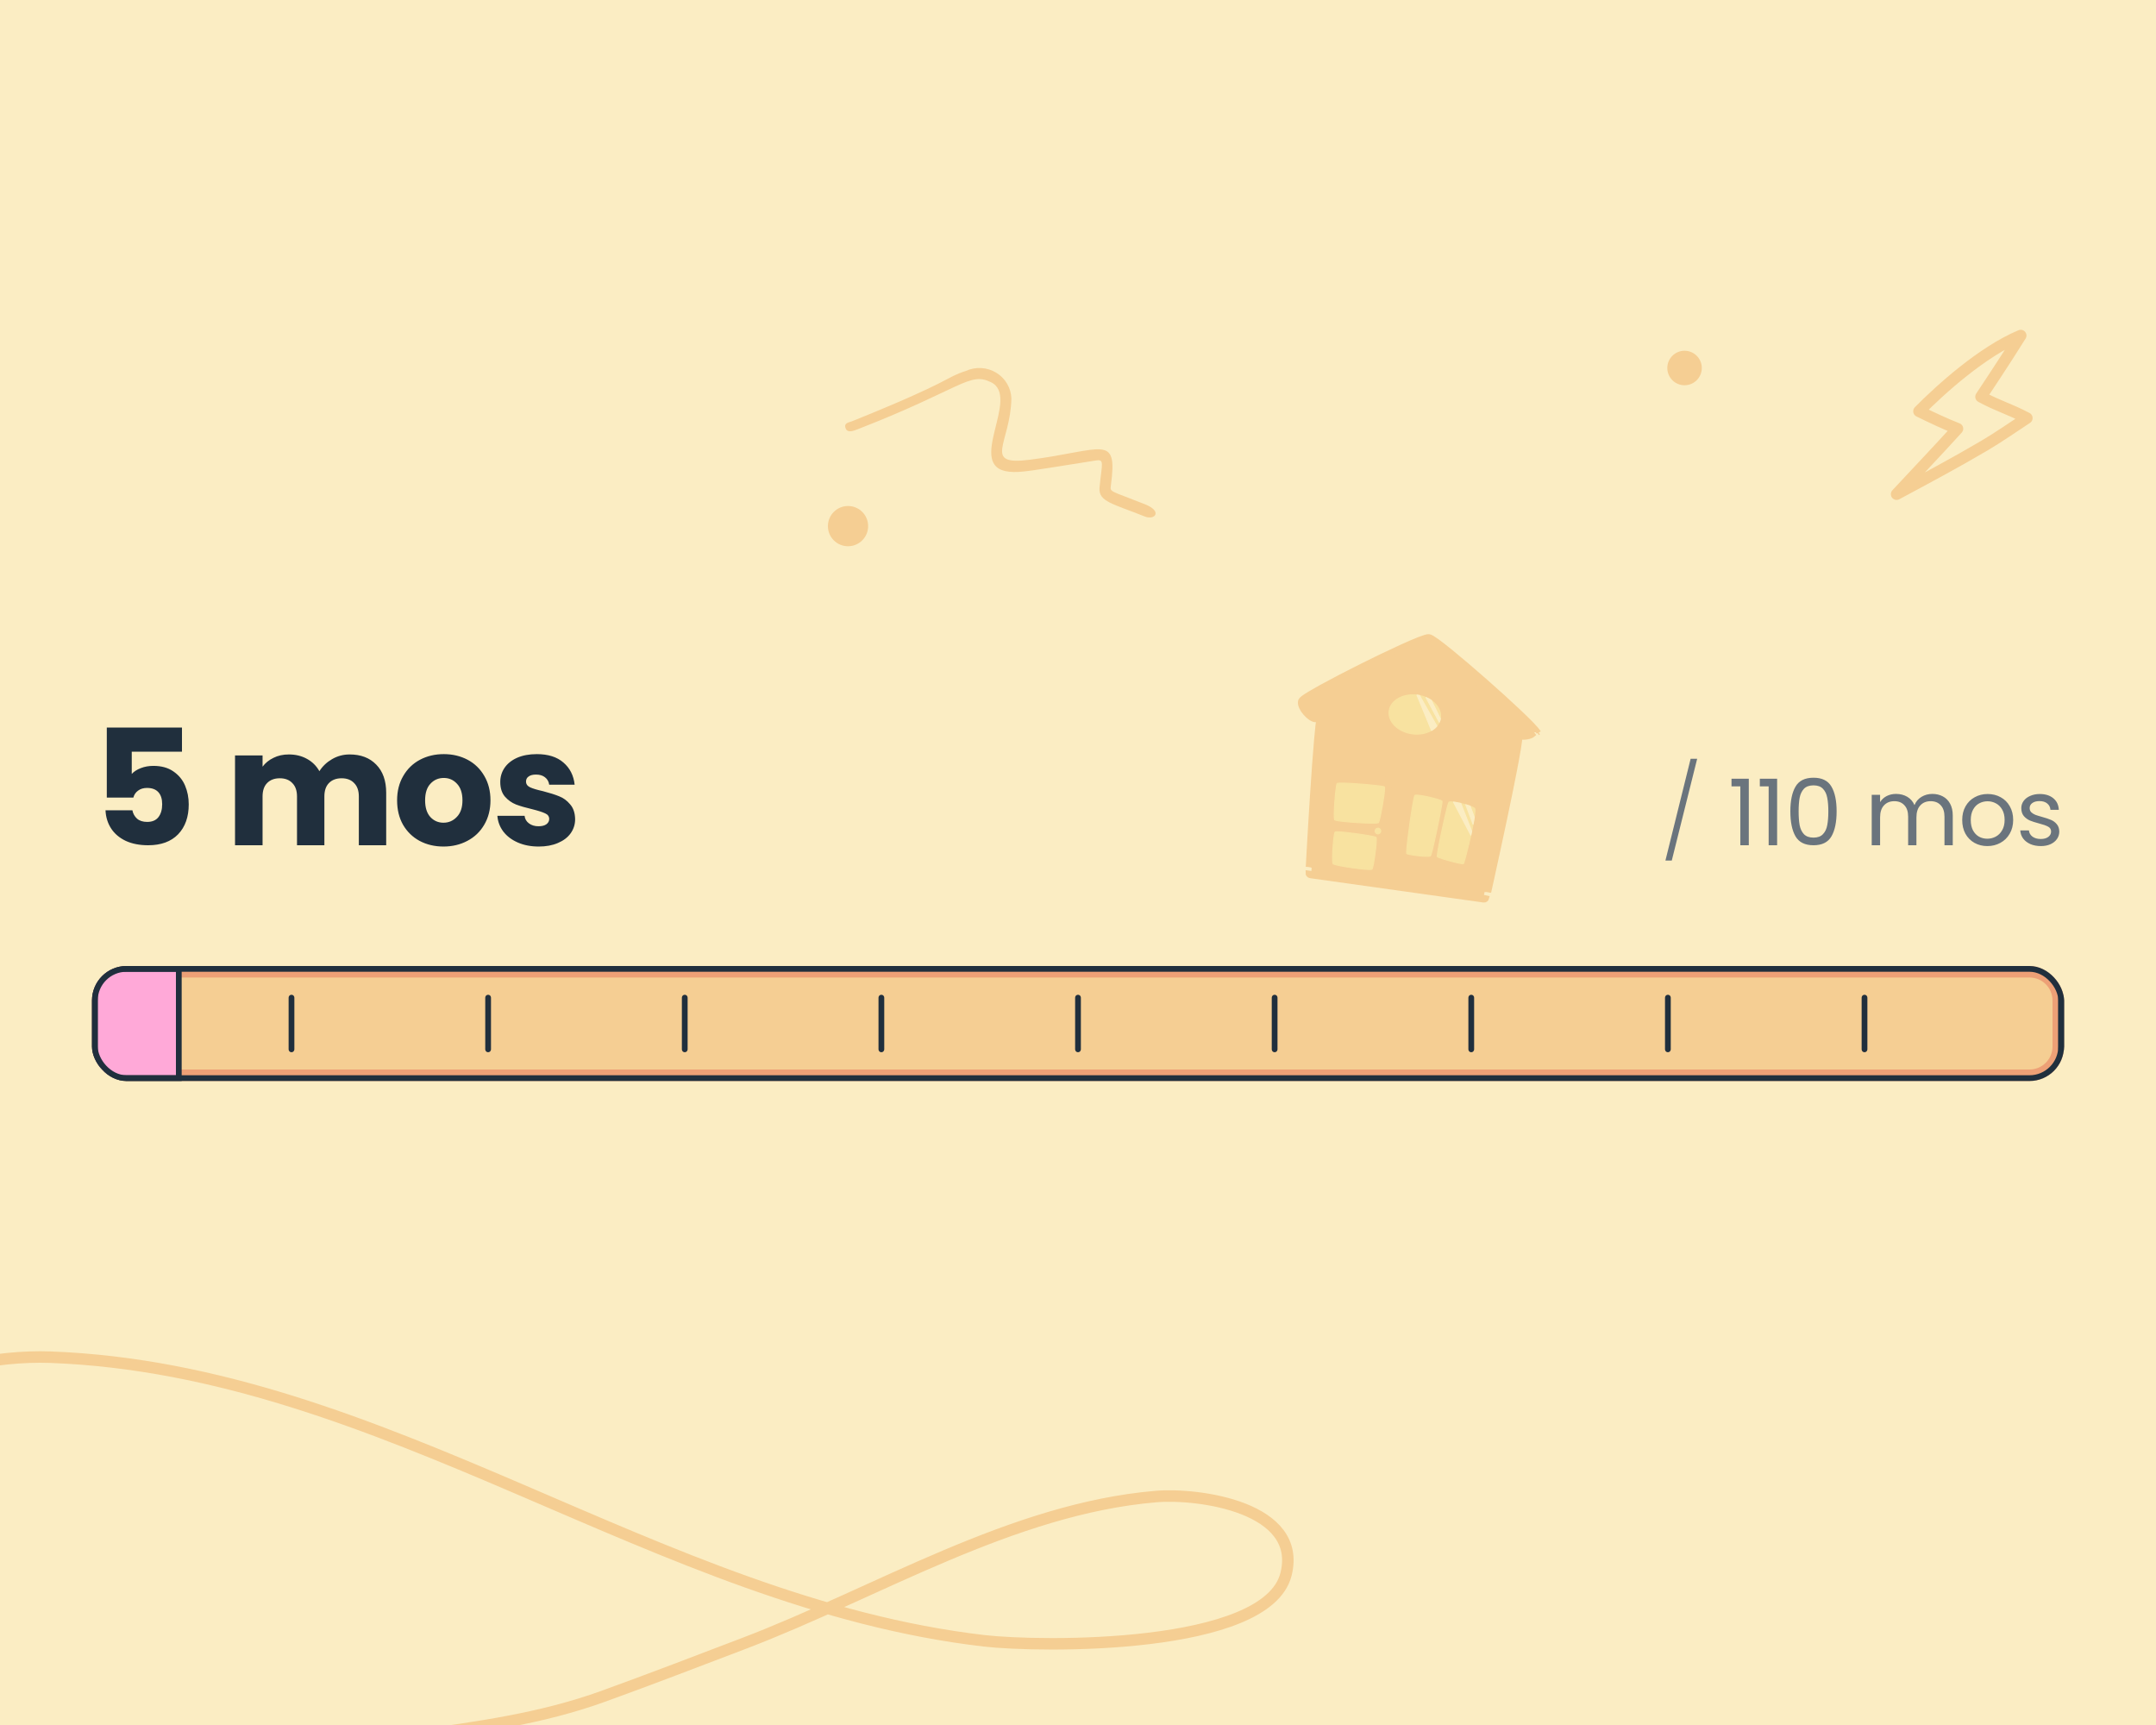 <svg width="375" height="300" viewBox="0 0 375 300" fill="none" xmlns="http://www.w3.org/2000/svg">
<rect x="0" y="0" width="375" height="300" fill="#808080" stroke="none"/>
<g clip-path="url(#clip0_1_45666)">
<rect width="375" height="300" fill="#FBEDC3"/>
<path d="M-38.211 280.226C-42.031 277.476 -43.339 272.719 -42.927 268.148C-40.934 246.031 -10.171 235.327 8.796 236.033C66.978 238.199 114.143 278.704 171.135 285.354C180.933 286.497 220.301 286.96 223.669 273.829C226.674 262.112 208.453 259.647 201.057 260.27C176.034 262.378 152.485 277.003 129.475 285.778C121.324 288.887 113.215 292.003 105.002 294.979C94.022 298.956 83.031 300.382 71.561 302" stroke="#F5CE93" stroke-width="2" stroke-miterlimit="1.5" stroke-linecap="round" stroke-linejoin="round"/>
<path d="M295.194 131.96L290.778 149.656H289.674L294.058 131.96H295.194Z" fill="#6A747D"/>
<path d="M301.167 136.76V135.432H304.175V147H302.703V136.76H301.167ZM306.092 136.76V135.432H309.1V147H307.628V136.76H306.092ZM311.401 141.096C311.401 139.261 311.7 137.832 312.297 136.808C312.895 135.773 313.94 135.256 315.433 135.256C316.916 135.256 317.956 135.773 318.553 136.808C319.151 137.832 319.449 139.261 319.449 141.096C319.449 142.963 319.151 144.413 318.553 145.448C317.956 146.483 316.916 147 315.433 147C313.94 147 312.895 146.483 312.297 145.448C311.7 144.413 311.401 142.963 311.401 141.096ZM318.009 141.096C318.009 140.168 317.945 139.384 317.817 138.744C317.7 138.093 317.449 137.571 317.065 137.176C316.692 136.781 316.148 136.584 315.433 136.584C314.708 136.584 314.153 136.781 313.769 137.176C313.396 137.571 313.145 138.093 313.017 138.744C312.9 139.384 312.841 140.168 312.841 141.096C312.841 142.056 312.9 142.861 313.017 143.512C313.145 144.163 313.396 144.685 313.769 145.08C314.153 145.475 314.708 145.672 315.433 145.672C316.148 145.672 316.692 145.475 317.065 145.08C317.449 144.685 317.7 144.163 317.817 143.512C317.945 142.861 318.009 142.056 318.009 141.096ZM336.098 138.072C336.781 138.072 337.389 138.216 337.922 138.504C338.455 138.781 338.877 139.203 339.186 139.768C339.495 140.333 339.65 141.021 339.65 141.832V147H338.21V142.04C338.21 141.165 337.991 140.499 337.554 140.04C337.127 139.571 336.546 139.336 335.81 139.336C335.053 139.336 334.45 139.581 334.002 140.072C333.554 140.552 333.33 141.251 333.33 142.168V147H331.89V142.04C331.89 141.165 331.671 140.499 331.234 140.04C330.807 139.571 330.226 139.336 329.49 139.336C328.733 139.336 328.13 139.581 327.682 140.072C327.234 140.552 327.01 141.251 327.01 142.168V147H325.554V138.232H327.01V139.496C327.298 139.037 327.682 138.685 328.162 138.44C328.653 138.195 329.191 138.072 329.778 138.072C330.514 138.072 331.165 138.237 331.73 138.568C332.295 138.899 332.717 139.384 332.994 140.024C333.239 139.405 333.645 138.925 334.21 138.584C334.775 138.243 335.405 138.072 336.098 138.072ZM345.662 147.144C344.841 147.144 344.094 146.957 343.422 146.584C342.761 146.211 342.238 145.683 341.854 145C341.481 144.307 341.294 143.507 341.294 142.6C341.294 141.704 341.486 140.915 341.87 140.232C342.265 139.539 342.798 139.011 343.47 138.648C344.142 138.275 344.894 138.088 345.726 138.088C346.558 138.088 347.31 138.275 347.982 138.648C348.654 139.011 349.182 139.533 349.566 140.216C349.961 140.899 350.158 141.693 350.158 142.6C350.158 143.507 349.956 144.307 349.55 145C349.156 145.683 348.617 146.211 347.934 146.584C347.252 146.957 346.494 147.144 345.662 147.144ZM345.662 145.864C346.185 145.864 346.676 145.741 347.134 145.496C347.593 145.251 347.961 144.883 348.238 144.392C348.526 143.901 348.67 143.304 348.67 142.6C348.67 141.896 348.532 141.299 348.254 140.808C347.977 140.317 347.614 139.955 347.166 139.72C346.718 139.475 346.233 139.352 345.71 139.352C345.177 139.352 344.686 139.475 344.238 139.72C343.801 139.955 343.449 140.317 343.182 140.808C342.916 141.299 342.782 141.896 342.782 142.6C342.782 143.315 342.91 143.917 343.166 144.408C343.433 144.899 343.785 145.267 344.222 145.512C344.66 145.747 345.14 145.864 345.662 145.864ZM354.977 147.144C354.305 147.144 353.702 147.032 353.169 146.808C352.635 146.573 352.214 146.253 351.905 145.848C351.595 145.432 351.425 144.957 351.393 144.424H352.897C352.939 144.861 353.142 145.219 353.505 145.496C353.878 145.773 354.363 145.912 354.961 145.912C355.515 145.912 355.953 145.789 356.273 145.544C356.593 145.299 356.753 144.989 356.753 144.616C356.753 144.232 356.582 143.949 356.241 143.768C355.899 143.576 355.371 143.389 354.657 143.208C354.006 143.037 353.473 142.867 353.057 142.696C352.651 142.515 352.299 142.253 352.001 141.912C351.713 141.56 351.569 141.101 351.569 140.536C351.569 140.088 351.702 139.677 351.969 139.304C352.235 138.931 352.614 138.637 353.105 138.424C353.595 138.2 354.155 138.088 354.785 138.088C355.755 138.088 356.539 138.333 357.137 138.824C357.734 139.315 358.054 139.987 358.097 140.84H356.641C356.609 140.381 356.422 140.013 356.081 139.736C355.75 139.459 355.302 139.32 354.737 139.32C354.214 139.32 353.798 139.432 353.489 139.656C353.179 139.88 353.025 140.173 353.025 140.536C353.025 140.824 353.115 141.064 353.297 141.256C353.489 141.437 353.723 141.587 354.001 141.704C354.289 141.811 354.683 141.933 355.185 142.072C355.814 142.243 356.326 142.413 356.721 142.584C357.115 142.744 357.451 142.989 357.729 143.32C358.017 143.651 358.166 144.083 358.177 144.616C358.177 145.096 358.043 145.528 357.777 145.912C357.51 146.296 357.131 146.6 356.641 146.824C356.161 147.037 355.606 147.144 354.977 147.144Z" fill="#6A747D"/>
<g clip-path="url(#clip1_1_45666)">
<path d="M17 174.001C17 171.24 19.239 169.001 22 169.001H353C355.761 169.001 358 171.24 358 174.001V182.001C358 184.762 355.761 187.001 353 187.001H22C19.239 187.001 17 184.762 17 182.001V174.001Z" fill="#F5CE93" stroke="#EDA076" stroke-width="2"/>
<path d="M50.2 173.5C50.2 173.224 50.424 173 50.7 173C50.976 173 51.2 173.224 51.2 173.5V182.5C51.2 182.777 50.976 183 50.7 183C50.424 183 50.2 182.777 50.2 182.5V173.5Z" fill="#202F3D"/>
<path d="M84.4 173.5C84.4 173.224 84.624 173 84.9 173C85.176 173 85.4 173.224 85.4 173.5V182.5C85.4 182.777 85.176 183 84.9 183C84.624 183 84.4 182.777 84.4 182.5V173.5Z" fill="#202F3D"/>
<path d="M118.6 173.5C118.6 173.224 118.824 173 119.1 173C119.376 173 119.6 173.224 119.6 173.5V182.5C119.6 182.777 119.376 183 119.1 183C118.824 183 118.6 182.777 118.6 182.5V173.5Z" fill="#202F3D"/>
<path d="M152.8 173.5C152.8 173.224 153.024 173 153.3 173C153.576 173 153.8 173.224 153.8 173.5V182.5C153.8 182.777 153.576 183 153.3 183C153.024 183 152.8 182.777 152.8 182.5V173.5Z" fill="#202F3D"/>
<path d="M187 173.5C187 173.224 187.224 173 187.5 173C187.776 173 188 173.224 188 173.5V182.5C188 182.777 187.776 183 187.5 183C187.224 183 187 182.777 187 182.5V173.5Z" fill="#202F3D"/>
<path d="M221.2 173.5C221.2 173.224 221.424 173 221.7 173C221.976 173 222.2 173.224 222.2 173.5V182.5C222.2 182.777 221.976 183 221.7 183C221.424 183 221.2 182.777 221.2 182.5V173.5Z" fill="#202F3D"/>
<path d="M255.4 173.5C255.4 173.224 255.624 173 255.9 173C256.176 173 256.4 173.224 256.4 173.5V182.5C256.4 182.777 256.176 183 255.9 183C255.624 183 255.4 182.777 255.4 182.5V173.5Z" fill="#202F3D"/>
<path d="M289.6 173.5C289.6 173.224 289.824 173 290.1 173C290.376 173 290.6 173.224 290.6 173.5V182.5C290.6 182.777 290.376 183 290.1 183C289.824 183 289.6 182.777 289.6 182.5V173.5Z" fill="#202F3D"/>
<path d="M323.8 173.5C323.8 173.224 324.024 173 324.3 173C324.576 173 324.8 173.224 324.8 173.5V182.5C324.8 182.777 324.576 183 324.3 183C324.024 183 323.8 182.777 323.8 182.5V173.5Z" fill="#202F3D"/>
<path d="M358 173.5C358 173.224 358.224 173 358.5 173C358.776 173 359 173.224 359 173.5V182.5C359 182.777 358.776 183 358.5 183C358.224 183 358 182.777 358 182.5V173.5Z" fill="#202F3D"/>
<path d="M16.5 172.001C16.5 170.068 18.067 168.501 20 168.501H31.1V187.501H20C18.067 187.501 16.5 185.934 16.5 184.001V172.001Z" fill="#FFA9D8" stroke="#202F3D"/>
</g>
<rect x="16.5" y="168.501" width="342" height="19" rx="5.5" stroke="#202F3D"/>
<path d="M31.652 130.732H22.916V134.596C23.289 134.185 23.812 133.849 24.484 133.588C25.156 133.327 25.884 133.196 26.668 133.196C28.068 133.196 29.225 133.513 30.14 134.148C31.073 134.783 31.755 135.604 32.184 136.612C32.613 137.62 32.828 138.712 32.828 139.888C32.828 142.072 32.212 143.808 30.98 145.096C29.748 146.365 28.012 147 25.772 147C24.279 147 22.981 146.748 21.88 146.244C20.779 145.721 19.929 145.003 19.332 144.088C18.735 143.173 18.408 142.119 18.352 140.924H23.028C23.14 141.503 23.411 141.988 23.84 142.38C24.269 142.753 24.857 142.94 25.604 142.94C26.481 142.94 27.135 142.66 27.564 142.1C27.993 141.54 28.208 140.793 28.208 139.86C28.208 138.945 27.984 138.245 27.536 137.76C27.088 137.275 26.435 137.032 25.576 137.032C24.941 137.032 24.419 137.191 24.008 137.508C23.597 137.807 23.327 138.208 23.196 138.712H18.576V126.532H31.652V130.732ZM60.816 131.208C62.758 131.208 64.298 131.796 65.436 132.972C66.594 134.148 67.172 135.781 67.172 137.872V147H62.413V138.516C62.413 137.508 62.142 136.733 61.6 136.192C61.078 135.632 60.35 135.352 59.416 135.352C58.483 135.352 57.746 135.632 57.205 136.192C56.682 136.733 56.42 137.508 56.42 138.516V147H51.66V138.516C51.66 137.508 51.39 136.733 50.849 136.192C50.326 135.632 49.598 135.352 48.664 135.352C47.731 135.352 46.994 135.632 46.453 136.192C45.93 136.733 45.669 137.508 45.669 138.516V147H40.88V131.376H45.669V133.336C46.154 132.683 46.788 132.169 47.572 131.796C48.356 131.404 49.243 131.208 50.233 131.208C51.408 131.208 52.454 131.46 53.368 131.964C54.302 132.468 55.03 133.187 55.553 134.12C56.094 133.261 56.831 132.561 57.764 132.02C58.698 131.479 59.715 131.208 60.816 131.208ZM77.133 147.224C75.603 147.224 74.221 146.897 72.989 146.244C71.776 145.591 70.814 144.657 70.105 143.444C69.415 142.231 69.069 140.812 69.069 139.188C69.069 137.583 69.424 136.173 70.133 134.96C70.843 133.728 71.813 132.785 73.045 132.132C74.277 131.479 75.659 131.152 77.189 131.152C78.72 131.152 80.101 131.479 81.333 132.132C82.565 132.785 83.536 133.728 84.245 134.96C84.954 136.173 85.309 137.583 85.309 139.188C85.309 140.793 84.945 142.212 84.217 143.444C83.508 144.657 82.528 145.591 81.277 146.244C80.045 146.897 78.664 147.224 77.133 147.224ZM77.133 143.08C78.048 143.08 78.823 142.744 79.457 142.072C80.111 141.4 80.437 140.439 80.437 139.188C80.437 137.937 80.12 136.976 79.485 136.304C78.869 135.632 78.104 135.296 77.189 135.296C76.256 135.296 75.481 135.632 74.865 136.304C74.249 136.957 73.941 137.919 73.941 139.188C73.941 140.439 74.24 141.4 74.837 142.072C75.453 142.744 76.219 143.08 77.133 143.08ZM93.705 147.224C92.343 147.224 91.129 146.991 90.065 146.524C89.001 146.057 88.161 145.423 87.545 144.62C86.929 143.799 86.584 142.884 86.509 141.876H91.241C91.297 142.417 91.549 142.856 91.997 143.192C92.445 143.528 92.996 143.696 93.649 143.696C94.247 143.696 94.704 143.584 95.021 143.36C95.357 143.117 95.525 142.809 95.525 142.436C95.525 141.988 95.292 141.661 94.825 141.456C94.359 141.232 93.603 140.989 92.557 140.728C91.437 140.467 90.504 140.196 89.757 139.916C89.011 139.617 88.367 139.16 87.825 138.544C87.284 137.909 87.013 137.06 87.013 135.996C87.013 135.1 87.256 134.288 87.741 133.56C88.245 132.813 88.973 132.225 89.925 131.796C90.896 131.367 92.044 131.152 93.369 131.152C95.329 131.152 96.869 131.637 97.989 132.608C99.128 133.579 99.781 134.867 99.949 136.472H95.525C95.451 135.931 95.208 135.501 94.797 135.184C94.405 134.867 93.883 134.708 93.229 134.708C92.669 134.708 92.24 134.82 91.941 135.044C91.643 135.249 91.493 135.539 91.493 135.912C91.493 136.36 91.727 136.696 92.193 136.92C92.679 137.144 93.425 137.368 94.433 137.592C95.591 137.891 96.533 138.189 97.261 138.488C97.989 138.768 98.624 139.235 99.165 139.888C99.725 140.523 100.015 141.381 100.033 142.464C100.033 143.379 99.772 144.2 99.249 144.928C98.745 145.637 98.008 146.197 97.037 146.608C96.085 147.019 94.975 147.224 93.705 147.224Z" fill="#202F3D"/>
<circle cx="147.5" cy="91.5" r="3.5" fill="#F5CE93"/>
<circle cx="293" cy="64" r="3" fill="#F5CE93"/>
<path d="M175.914 69.325C175.755 77.114 170.779 81.009 179.106 79.957C191.874 78.322 194.432 75.303 193.223 84.416C193.064 85.643 193.005 85.254 199.171 87.707C202.264 88.953 200.856 90.492 199.171 89.849C193.54 87.59 191.062 87.259 191.24 84.845C191.637 80.58 192.192 79.821 190.546 80.093C179.423 81.846 177.54 82.255 175.537 82.041C167.725 81.223 177.678 69.014 172.345 66.463C168.598 64.633 167.348 67.553 149.365 74.583C148.374 74.972 147.383 75.362 147.065 74.447C146.748 73.531 147.66 73.473 148.156 73.278C166 66.093 164.176 65.743 167.983 64.516C168.821 64.131 169.743 63.957 170.666 64.009C171.59 64.061 172.485 64.339 173.272 64.816C174.058 65.293 174.713 65.955 175.174 66.743C175.635 67.53 175.889 68.417 175.914 69.325Z" fill="#F5CE93"/>
<path fill-rule="evenodd" clip-rule="evenodd" d="M329.884 85.942C335.09 83.149 340.059 80.496 345.15 77.501C347.578 76.073 350.18 74.258 352.537 72.71C349.471 71.083 347.602 70.659 344.561 69.003C344.561 69.003 348.677 62.847 351.47 58.353C344.777 61.162 337.552 67.7 333.771 71.525C335.956 72.602 338.204 73.668 340.472 74.558C336.993 78.393 333.408 82.153 329.884 85.942Z" stroke="#F5CE93" stroke-width="2" stroke-miterlimit="1.5" stroke-linecap="round" stroke-linejoin="round"/>
<mask id="path-23-outside-1_1_45666" maskUnits="userSpaceOnUse" x="220.456" y="106.066" width="51.093" height="52.796" fill="black">
<rect fill="white" x="220.456" y="106.066" width="51.093" height="52.796"/>
<path d="M227.964 151.924L258.107 156.153C258.161 156.161 258.212 156.126 258.224 156.073C258.275 155.845 263.287 133.54 263.894 128.601C264.008 128.682 264.057 128.708 264.088 128.72C264.955 129.073 266.985 128.747 267.343 127.87C267.371 127.801 267.352 127.715 267.28 127.591C266.693 126.569 262.184 122.381 257.977 118.682C254.074 115.252 249.255 111.21 248.515 111.106C247.696 110.992 240.94 114.225 237.078 116.153C234.336 117.522 231.784 118.852 229.892 119.898C226.617 121.707 226.581 121.964 226.565 122.073C226.506 122.5 226.788 123.126 227.321 123.748C227.818 124.328 228.388 124.738 228.773 124.792C228.857 124.804 229.044 124.765 229.793 124.418C229.033 129.089 227.886 151.586 227.875 151.816C227.872 151.87 227.911 151.917 227.964 151.924ZM258.041 155.934L228.088 151.731C228.172 150.096 229.3 128.299 230.032 124.258C230.039 124.22 230.024 124.181 229.993 124.157C229.962 124.133 229.921 124.129 229.885 124.145C229.004 124.56 228.832 124.587 228.8 124.586C228.469 124.539 227.938 124.148 227.479 123.612C226.993 123.045 226.722 122.468 226.771 122.105C226.801 122.029 227.133 121.656 230.091 120.025C231.994 118.977 234.539 117.652 237.26 116.295C243.301 113.282 247.917 111.233 248.486 111.313C249.055 111.393 253.185 114.729 258.301 119.246C260.663 121.331 262.84 123.322 264.429 124.851C266.899 127.228 267.137 127.707 267.147 127.799C266.829 128.546 264.924 128.836 264.167 128.527C264.143 128.517 264.073 128.479 263.874 128.328C263.844 128.305 263.804 128.3 263.77 128.315C263.735 128.33 263.712 128.362 263.708 128.4C263.225 132.789 258.403 154.323 258.041 155.934L258.041 155.934Z"/>
</mask>
<path d="M227.964 151.924L258.107 156.153C258.161 156.161 258.212 156.126 258.224 156.073C258.275 155.845 263.287 133.54 263.894 128.601C264.008 128.682 264.057 128.708 264.088 128.72C264.955 129.073 266.985 128.747 267.343 127.87C267.371 127.801 267.352 127.715 267.28 127.591C266.693 126.569 262.184 122.381 257.977 118.682C254.074 115.252 249.255 111.21 248.515 111.106C247.696 110.992 240.94 114.225 237.078 116.153C234.336 117.522 231.784 118.852 229.892 119.898C226.617 121.707 226.581 121.964 226.565 122.073C226.506 122.5 226.788 123.126 227.321 123.748C227.818 124.328 228.388 124.738 228.773 124.792C228.857 124.804 229.044 124.765 229.793 124.418C229.033 129.089 227.886 151.586 227.875 151.816C227.872 151.87 227.911 151.917 227.964 151.924ZM258.041 155.934L228.088 151.731C228.172 150.096 229.3 128.299 230.032 124.258C230.039 124.22 230.024 124.181 229.993 124.157C229.962 124.133 229.921 124.129 229.885 124.145C229.004 124.56 228.832 124.587 228.8 124.586C228.469 124.539 227.938 124.148 227.479 123.612C226.993 123.045 226.722 122.468 226.771 122.105C226.801 122.029 227.133 121.656 230.091 120.025C231.994 118.977 234.539 117.652 237.26 116.295C243.301 113.282 247.917 111.233 248.486 111.313C249.055 111.393 253.185 114.729 258.301 119.246C260.663 121.331 262.84 123.322 264.429 124.851C266.899 127.228 267.137 127.707 267.147 127.799C266.829 128.546 264.924 128.836 264.167 128.527C264.143 128.517 264.073 128.479 263.874 128.328C263.844 128.305 263.804 128.3 263.77 128.315C263.735 128.33 263.712 128.362 263.708 128.4C263.225 132.789 258.403 154.323 258.041 155.934L258.041 155.934Z" fill="#F5CE93"/>
<path d="M258.224 156.073L256.745 155.741L256.745 155.74L258.224 156.073ZM263.894 128.601L262.389 128.416L262.699 125.895L264.771 127.365L263.894 128.601ZM264.088 128.72L263.516 130.124L263.516 130.124L264.088 128.72ZM267.343 127.87L268.746 128.443L268.746 128.443L267.343 127.87ZM267.28 127.591L265.966 128.347L265.966 128.346L267.28 127.591ZM257.977 118.682L256.976 119.821L256.976 119.821L257.977 118.682ZM237.078 116.153L236.4 114.797L236.4 114.797L237.078 116.153ZM229.892 119.898L229.158 118.571L229.158 118.571L229.892 119.898ZM227.321 123.748L228.472 122.762L228.472 122.762L227.321 123.748ZM229.793 124.418L229.157 123.042L231.748 121.844L231.29 124.662L229.793 124.418ZM227.875 151.816L229.388 151.893L229.388 151.894L227.875 151.816ZM228.088 151.731L227.877 153.232L226.503 153.039L226.574 151.654L228.088 151.731ZM230.032 124.258L231.524 124.528L231.524 124.528L230.032 124.258ZM229.993 124.157L229.07 125.359L229.07 125.359L229.993 124.157ZM229.885 124.145L229.239 122.774L229.242 122.773L229.885 124.145ZM228.8 124.586L228.724 126.1L228.656 126.096L228.589 126.087L228.8 124.586ZM227.479 123.612L228.63 122.626L228.63 122.626L227.479 123.612ZM226.771 122.105L225.269 121.903L225.293 121.725L225.358 121.557L226.771 122.105ZM230.091 120.025L229.36 118.698L229.36 118.698L230.091 120.025ZM237.26 116.295L236.583 114.939L236.583 114.939L237.26 116.295ZM258.301 119.246L257.298 120.382L257.298 120.382L258.301 119.246ZM264.429 124.851L265.48 123.759L265.48 123.759L264.429 124.851ZM267.147 127.799L268.655 127.648L268.694 128.035L268.541 128.393L267.147 127.799ZM264.167 128.527L264.738 127.123L264.738 127.123L264.167 128.527ZM263.874 128.328L264.789 127.119L264.79 127.12L263.874 128.328ZM263.77 128.315L263.172 126.923L263.172 126.922L263.77 128.315ZM263.708 128.4L265.214 128.565L265.214 128.565L263.708 128.4ZM258.041 155.934L257.831 157.435L256.202 157.206L256.562 155.602L258.041 155.934ZM228.175 150.423L258.318 154.652L257.897 157.654L227.754 153.425L228.175 150.423ZM258.318 154.652C257.59 154.55 256.906 155.024 256.745 155.741L259.702 156.405C259.518 157.228 258.732 157.772 257.897 157.654L258.318 154.652ZM256.745 155.74C256.81 155.452 261.795 133.258 262.389 128.416L265.398 128.786C264.78 133.822 259.74 156.239 259.702 156.406L256.745 155.74ZM264.771 127.365C264.807 127.391 264.812 127.392 264.795 127.383C264.786 127.377 264.768 127.367 264.744 127.354C264.718 127.341 264.69 127.329 264.66 127.316L263.516 130.124C263.324 130.046 263.162 129.941 263.017 129.838L264.771 127.365ZM264.659 127.316C264.639 127.308 264.724 127.34 264.938 127.344C265.133 127.347 265.36 127.325 265.577 127.277C265.801 127.227 265.958 127.162 266.041 127.113C266.142 127.055 266.025 127.089 265.94 127.297L268.746 128.443C268.482 129.09 267.977 129.494 267.569 129.732C267.144 129.98 266.673 130.139 266.236 130.236C265.427 130.416 264.353 130.465 263.516 130.124L264.659 127.316ZM265.94 127.297C265.813 127.609 265.828 127.895 265.87 128.084C265.907 128.247 265.965 128.343 265.966 128.347L268.594 126.835C268.7 127.019 269.061 127.672 268.746 128.443L265.94 127.297ZM265.966 128.346C265.967 128.348 265.91 128.259 265.732 128.052C265.571 127.863 265.352 127.624 265.078 127.338C264.53 126.768 263.798 126.051 262.943 125.24C261.235 123.62 259.071 121.662 256.976 119.821L258.978 117.544C261.091 119.401 263.285 121.386 265.029 123.04C265.9 123.866 266.669 124.619 267.263 125.238C267.807 125.803 268.338 126.39 268.594 126.835L265.966 128.346ZM256.976 119.821C255.033 118.113 252.868 116.259 251.103 114.823C250.219 114.103 249.45 113.502 248.867 113.079C248.573 112.866 248.348 112.714 248.189 112.618C248.109 112.57 248.067 112.548 248.055 112.543C248.017 112.525 248.121 112.582 248.304 112.608L248.725 109.605C249.001 109.644 249.23 109.745 249.345 109.799C249.487 109.866 249.628 109.945 249.758 110.024C250.02 110.183 250.323 110.39 250.646 110.624C251.297 111.096 252.116 111.739 253.016 112.471C254.822 113.94 257.019 115.822 258.978 117.544L256.976 119.821ZM248.304 112.608C248.506 112.636 248.631 112.602 248.572 112.613C248.55 112.617 248.49 112.631 248.382 112.663C248.169 112.727 247.867 112.834 247.479 112.987C246.707 113.289 245.694 113.73 244.566 114.243C242.314 115.268 239.677 116.55 237.755 117.509L236.4 114.797C238.341 113.828 241.013 112.529 243.31 111.484C244.455 110.963 245.526 110.496 246.372 110.164C246.793 109.999 247.183 109.858 247.511 109.759C247.674 109.71 247.847 109.664 248.015 109.633C248.148 109.608 248.421 109.563 248.725 109.605L248.304 112.608ZM237.755 117.509C235.025 118.872 232.493 120.192 230.625 121.224L229.158 118.571C231.075 117.511 233.647 116.171 236.4 114.797L237.755 117.509ZM230.625 121.224C228.994 122.125 228.235 122.605 227.895 122.851C227.714 122.982 227.728 122.993 227.793 122.915C227.835 122.865 227.911 122.763 227.975 122.611C228.008 122.533 228.031 122.458 228.047 122.389C228.061 122.326 228.068 122.274 228.067 122.284L225.064 121.863C225.07 121.823 225.093 121.645 225.181 121.434C225.263 121.24 225.37 121.086 225.469 120.968C225.648 120.755 225.878 120.569 226.118 120.395C226.618 120.033 227.514 119.48 229.158 118.571L230.625 121.224ZM228.067 122.284C228.074 122.231 228.074 122.19 228.073 122.164C228.071 122.139 228.068 122.124 228.068 122.122C228.068 122.121 228.074 122.151 228.103 122.214C228.161 122.343 228.278 122.535 228.472 122.762L226.17 124.734C225.831 124.339 225.54 123.907 225.339 123.46C225.149 123.04 224.979 122.472 225.064 121.863L228.067 122.284ZM228.472 122.762C228.654 122.974 228.833 123.136 228.974 123.237C229.044 123.287 229.089 123.312 229.107 123.32C229.131 123.332 229.086 123.306 228.983 123.291L228.562 126.294C228.011 126.216 227.533 125.935 227.204 125.698C226.839 125.436 226.485 125.102 226.17 124.734L228.472 122.762ZM228.983 123.291C228.803 123.266 228.662 123.284 228.592 123.296C228.53 123.307 228.506 123.318 228.542 123.306C228.574 123.295 228.637 123.272 228.742 123.227C228.845 123.184 228.981 123.124 229.157 123.042L230.43 125.794C230.043 125.973 229.752 126.096 229.525 126.174C229.342 126.236 228.982 126.353 228.562 126.294L228.983 123.291ZM231.29 124.662C230.925 126.902 230.452 133.597 230.066 139.875C229.684 146.104 229.394 151.78 229.388 151.893L226.361 151.739C226.367 151.622 226.657 145.934 227.04 139.689C227.421 133.494 227.902 126.605 228.297 124.175L231.29 124.662ZM229.388 151.894C229.426 151.162 228.898 150.525 228.175 150.423L227.754 153.425C226.924 153.309 226.318 152.578 226.361 151.738L229.388 151.894ZM257.831 157.435L227.877 153.232L228.298 150.23L258.252 154.432L257.831 157.435ZM226.574 151.654C226.616 150.834 226.919 144.969 227.304 138.802C227.685 132.697 228.154 126.12 228.541 123.988L231.524 124.528C231.178 126.437 230.717 132.779 230.33 138.991C229.946 145.141 229.643 150.993 229.601 151.809L226.574 151.654ZM228.541 123.988C228.447 124.508 228.651 125.037 229.07 125.359L230.917 122.955C231.398 123.324 231.632 123.931 231.524 124.528L228.541 123.988ZM229.07 125.359C229.49 125.682 230.053 125.741 230.529 125.517L229.242 122.773C229.788 122.516 230.435 122.585 230.917 122.955L229.07 125.359ZM230.531 125.516C230.074 125.732 229.767 125.863 229.552 125.943C229.446 125.982 229.339 126.018 229.235 126.045C229.159 126.064 228.964 126.112 228.724 126.1L228.876 123.072C228.748 123.066 228.649 123.077 228.598 123.085C228.542 123.093 228.502 123.103 228.483 123.108C228.447 123.117 228.445 123.12 228.496 123.101C228.595 123.064 228.815 122.974 229.239 122.774L230.531 125.516ZM228.589 126.087C228.043 126.01 227.578 125.716 227.289 125.503C226.952 125.255 226.622 124.942 226.328 124.598L228.63 122.626C228.795 122.819 228.96 122.969 229.087 123.062C229.15 123.109 229.187 123.129 229.195 123.133C229.213 123.142 229.146 123.104 229.011 123.085L228.589 126.087ZM226.328 124.598C226.016 124.234 225.744 123.835 225.553 123.426C225.379 123.057 225.188 122.506 225.269 121.903L228.274 122.308C228.292 122.17 228.273 122.084 228.271 122.076C228.267 122.062 228.271 122.083 228.297 122.138C228.35 122.251 228.456 122.423 228.63 122.626L226.328 124.598ZM225.358 121.557C225.512 121.16 225.802 120.912 225.889 120.836C226.039 120.705 226.235 120.56 226.488 120.39C226.999 120.047 227.866 119.521 229.36 118.698L230.823 121.353C229.358 122.161 228.58 122.637 228.178 122.907C227.975 123.043 227.897 123.107 227.884 123.119C227.808 123.185 228.046 123.012 228.185 122.653L225.358 121.557ZM229.36 118.698C231.286 117.636 233.851 116.302 236.583 114.939L237.936 117.652C235.228 119.003 232.702 120.317 230.823 121.353L229.36 118.698ZM236.583 114.939C239.616 113.426 242.302 112.15 244.31 111.259C245.311 110.814 246.161 110.458 246.809 110.215C247.13 110.094 247.425 109.992 247.677 109.922C247.801 109.886 247.939 109.852 248.077 109.828C248.184 109.81 248.423 109.773 248.696 109.812L248.275 112.814C248.393 112.83 248.481 112.827 248.517 112.824C248.559 112.822 248.584 112.817 248.588 112.817C248.593 112.816 248.567 112.82 248.499 112.839C248.366 112.877 248.16 112.946 247.874 113.053C247.307 113.266 246.519 113.595 245.54 114.03C243.587 114.896 240.944 116.151 237.936 117.652L236.583 114.939ZM248.696 109.812C248.97 109.85 249.192 109.952 249.286 109.997C249.412 110.057 249.535 110.127 249.648 110.196C249.874 110.333 250.139 110.514 250.427 110.721C251.006 111.14 251.76 111.725 252.641 112.437C254.406 113.863 256.736 115.842 259.304 118.109L257.298 120.382C254.751 118.133 252.456 116.185 250.735 114.794C249.873 114.097 249.168 113.551 248.653 113.18C248.394 112.993 248.202 112.865 248.074 112.787C248.009 112.748 247.981 112.734 247.981 112.734C247.982 112.734 248.003 112.744 248.04 112.758C248.072 112.769 248.156 112.797 248.275 112.814L248.696 109.812ZM259.304 118.109C261.677 120.204 263.87 122.21 265.48 123.759L263.378 125.944C261.809 124.434 259.65 122.459 257.298 120.382L259.304 118.109ZM265.48 123.759C266.727 124.96 267.443 125.711 267.858 126.192C268.064 126.43 268.219 126.629 268.333 126.803C268.406 126.914 268.613 127.229 268.655 127.648L265.638 127.951C265.676 128.323 265.849 128.543 265.797 128.465C265.787 128.448 265.727 128.362 265.563 128.172C265.239 127.796 264.6 127.12 263.378 125.944L265.48 123.759ZM268.541 128.393C268.269 129.033 267.746 129.403 267.375 129.604C266.975 129.821 266.534 129.959 266.13 130.043C265.72 130.128 265.29 130.171 264.883 130.164C264.5 130.158 264.029 130.108 263.595 129.931L264.738 127.123C264.683 127.101 264.734 127.13 264.931 127.133C265.104 127.136 265.312 127.117 265.512 127.075C265.72 127.032 265.862 126.976 265.932 126.939C266.031 126.885 265.865 126.939 265.752 127.206L268.541 128.393ZM263.595 129.931C263.357 129.834 263.134 129.669 262.959 129.536L264.79 127.12C264.831 127.151 264.861 127.173 264.883 127.189C264.905 127.205 264.916 127.212 264.919 127.214C264.921 127.216 264.909 127.207 264.885 127.194C264.873 127.187 264.855 127.177 264.832 127.166C264.809 127.154 264.777 127.139 264.738 127.123L263.595 129.931ZM262.96 129.537C263.364 129.843 263.902 129.908 264.368 129.708L263.172 126.922C263.707 126.693 264.324 126.767 264.789 127.119L262.96 129.537ZM264.368 129.708C264.837 129.507 265.159 129.069 265.214 128.565L262.201 128.234C262.264 127.655 262.634 127.153 263.172 126.923L264.368 129.708ZM265.214 128.565C264.963 130.857 263.613 137.435 262.311 143.526C260.999 149.667 259.701 155.459 259.52 156.265L256.562 155.602C256.743 154.798 258.037 149.018 259.347 142.892C260.667 136.715 261.97 130.332 262.201 128.234L265.214 128.565ZM258.252 154.432L258.252 154.432L257.831 157.435L257.831 157.435L258.252 154.432Z" fill="#FBEDC3" mask="url(#path-23-outside-1_1_45666)"/>
<path d="M263.305 128.355C263.067 130.524 261.747 136.979 260.433 143.124C259.248 148.668 258.075 153.929 257.728 155.481L228.511 151.382C228.593 149.808 228.874 144.488 229.221 138.922C229.606 132.749 230.07 126.321 230.431 124.33L230.431 124.33C230.461 124.165 230.408 123.998 230.291 123.881L230.316 123.73L230.178 123.794C230.036 123.715 229.863 123.708 229.714 123.778L229.713 123.779C229.277 123.984 229.025 124.089 228.883 124.142C228.849 124.155 228.822 124.164 228.802 124.171C228.724 124.144 228.596 124.08 228.428 123.957C228.225 123.807 227.999 123.597 227.787 123.349L227.787 123.349C227.562 123.087 227.395 122.831 227.292 122.61C227.221 122.46 227.188 122.344 227.176 122.262C227.244 122.206 227.362 122.117 227.559 121.984C228.001 121.688 228.811 121.193 230.287 120.38C232.183 119.335 234.724 118.013 237.441 116.658C240.458 115.153 243.116 113.89 245.089 113.014C246.077 112.576 246.888 112.237 247.484 112.013C247.783 111.901 248.021 111.82 248.198 111.77C248.287 111.745 248.353 111.73 248.401 111.722C248.413 111.72 248.422 111.718 248.429 111.717C248.437 111.721 248.447 111.725 248.459 111.731C248.505 111.753 248.569 111.788 248.651 111.838C248.815 111.937 249.033 112.085 249.303 112.279C249.842 112.668 250.565 113.228 251.434 113.931C253.171 115.334 255.478 117.294 258.033 119.549C260.393 121.632 262.565 123.619 264.148 125.143C265.38 126.329 266.047 127.032 266.404 127.447C266.529 127.592 266.613 127.698 266.669 127.774C266.62 127.818 266.552 127.866 266.461 127.915C266.27 128.019 266.018 128.104 265.739 128.162C265.462 128.22 265.173 128.248 264.914 128.244C264.658 128.24 264.458 128.205 264.333 128.157C264.328 128.154 264.32 128.149 264.309 128.142C264.274 128.119 264.214 128.077 264.119 128.005L264.119 128.005C263.983 127.902 263.806 127.875 263.647 127.929L263.575 127.878L263.564 127.966C263.42 128.046 263.323 128.19 263.305 128.355ZM263.305 128.355L263.513 128.378L263.513 128.378L263.305 128.355ZM229.29 125.077C229.244 125.095 229.203 125.11 229.165 125.123C229.006 125.178 228.86 125.214 228.717 125.193C228.428 125.153 228.126 124.993 227.853 124.796C227.57 124.593 227.28 124.322 227.013 124.011C226.728 123.678 226.501 123.334 226.352 123.004C226.206 122.681 226.12 122.336 226.165 122.017L226.165 122.015C226.168 121.993 226.176 121.935 226.205 121.865C226.234 121.798 226.274 121.738 226.321 121.682C226.41 121.575 226.551 121.453 226.769 121.295C227.211 120.976 228.057 120.449 229.696 119.543C231.595 118.493 234.152 117.161 236.897 115.791C238.831 114.825 241.49 113.533 243.77 112.495C244.909 111.976 245.959 111.519 246.778 111.198C247.187 111.038 247.545 110.909 247.831 110.823C247.973 110.78 248.105 110.746 248.22 110.725C248.325 110.705 248.453 110.689 248.571 110.705C248.679 110.72 248.785 110.763 248.873 110.804C248.967 110.849 249.072 110.907 249.184 110.975C249.408 111.11 249.682 111.297 249.995 111.524C250.62 111.977 251.421 112.605 252.316 113.333C254.106 114.79 256.291 116.661 258.244 118.378C260.351 120.229 262.534 122.205 264.265 123.846C265.13 124.667 265.886 125.407 266.463 126.007C267.026 126.594 267.456 127.083 267.632 127.389M267.632 127.389C267.632 127.389 267.632 127.389 267.632 127.389L267.454 127.491C267.454 127.491 267.454 127.491 267.454 127.491L267.632 127.389ZM227.908 152.325C227.647 152.289 227.457 152.059 227.47 151.795L258.224 156.073L258.619 156.162C258.619 156.162 258.619 156.162 258.619 156.162C258.561 156.42 258.314 156.591 258.051 156.554L227.908 152.325Z" fill="#F5CE93" stroke="#F5CE93" stroke-width="0.81"/>
<g clip-path="url(#clip2_1_45666)">
<mask id="path-26-outside-2_1_45666" maskUnits="userSpaceOnUse" x="223.962" y="110.928" width="42.615" height="47.724" fill="black">
<rect fill="white" x="223.962" y="110.928" width="42.615" height="47.724"/>
<path d="M228.07 152.479L257.971 156.674C258.02 156.681 258.065 156.649 258.076 156.6C258.091 156.531 259.641 149.591 261.114 142.62C264.102 128.485 263.875 127.997 263.801 127.837C263.545 127.286 259.751 123.83 256.31 120.857C254.618 119.396 249.024 114.615 248.097 114.485C247.334 114.378 242.839 116.573 238.886 118.663C234.982 120.726 230.593 123.228 230.182 123.843C230.066 124.016 229.871 124.72 229.512 128.81C229.301 131.219 229.061 134.497 228.799 138.552C228.353 145.456 227.993 152.311 227.99 152.38C227.987 152.429 228.022 152.472 228.07 152.479L228.07 152.479ZM257.912 156.473L228.182 152.302C228.225 151.481 228.568 145.043 228.986 138.564C229.77 126.435 230.169 124.202 230.337 123.95C230.663 123.462 234.375 121.262 238.971 118.832C243.831 116.264 247.487 114.593 248.07 114.675C248.645 114.755 251.831 117.239 256.188 121.003C260.085 124.37 263.424 127.472 263.631 127.919C263.685 128.036 263.665 128.82 262.922 132.763C262.466 135.184 261.796 138.487 260.931 142.58C259.547 149.13 258.095 155.652 257.912 156.473Z"/>
</mask>
<path d="M228.07 152.479L257.971 156.674C258.02 156.681 258.065 156.649 258.076 156.6C258.091 156.531 259.641 149.591 261.114 142.62C264.102 128.485 263.875 127.997 263.801 127.837C263.545 127.286 259.751 123.83 256.31 120.857C254.618 119.396 249.024 114.615 248.097 114.485C247.334 114.378 242.839 116.573 238.886 118.663C234.982 120.726 230.593 123.228 230.182 123.843C230.066 124.016 229.871 124.72 229.512 128.81C229.301 131.219 229.061 134.497 228.799 138.552C228.353 145.456 227.993 152.311 227.99 152.38C227.987 152.429 228.022 152.472 228.07 152.479L228.07 152.479ZM257.912 156.473L228.182 152.302C228.225 151.481 228.568 145.043 228.986 138.564C229.77 126.435 230.169 124.202 230.337 123.95C230.663 123.462 234.375 121.262 238.971 118.832C243.831 116.264 247.487 114.593 248.07 114.675C248.645 114.755 251.831 117.239 256.188 121.003C260.085 124.37 263.424 127.472 263.631 127.919C263.685 128.036 263.665 128.82 262.922 132.763C262.466 135.184 261.796 138.487 260.931 142.58C259.547 149.13 258.095 155.652 257.912 156.473Z" fill="#F5CE93"/>
<path d="M228.07 152.479L227.769 151.567L227.982 151.497L228.204 151.528L228.07 152.479ZM258.076 156.6L257.138 156.391L257.139 156.391L258.076 156.6ZM261.114 142.62L262.054 142.818L262.054 142.818L261.114 142.62ZM263.801 127.837L262.93 128.241L262.93 128.241L263.801 127.837ZM256.31 120.857L255.682 121.584L255.682 121.584L256.31 120.857ZM238.886 118.663L239.334 119.512L239.334 119.512L238.886 118.663ZM230.182 123.843L229.383 123.31L229.383 123.31L230.182 123.843ZM229.512 128.81L228.555 128.726L228.555 128.726L229.512 128.81ZM228.799 138.552L227.84 138.49L227.84 138.49L228.799 138.552ZM227.99 152.38L227.031 152.33L227.031 152.33L227.99 152.38ZM228.07 152.479L228.372 153.391L228.159 153.461L227.937 153.43L228.07 152.479ZM228.182 152.302L228.049 153.253L227.176 153.13L227.223 152.251L228.182 152.302ZM228.986 138.564L229.945 138.626L229.945 138.626L228.986 138.564ZM230.337 123.95L231.136 124.483L231.136 124.483L230.337 123.95ZM238.971 118.832L238.523 117.983L238.523 117.983L238.971 118.832ZM256.188 121.003L256.816 120.277L256.816 120.277L256.188 121.003ZM263.631 127.919L264.502 127.515L264.502 127.515L263.631 127.919ZM262.922 132.763L263.866 132.941L263.866 132.941L262.922 132.763ZM260.931 142.58L259.991 142.382L259.991 142.382L260.931 142.58ZM228.204 151.528L258.105 155.723L257.838 157.625L227.937 153.43L228.204 151.528ZM258.105 155.723C257.643 155.658 257.233 155.965 257.138 156.391L259.013 156.809C258.897 157.332 258.396 157.704 257.838 157.625L258.105 155.723ZM257.139 156.391C257.154 156.322 258.702 149.387 260.175 142.421L262.054 142.818C260.58 149.795 259.029 156.739 259.013 156.809L257.139 156.391ZM260.175 142.421C261.668 135.356 262.354 131.719 262.658 129.835C262.81 128.887 262.861 128.412 262.873 128.177C262.88 128.058 262.874 128.037 262.877 128.065C262.88 128.084 262.886 128.119 262.9 128.164C262.915 128.211 262.932 128.246 262.93 128.241L264.672 127.432C264.708 127.51 264.758 127.631 264.782 127.812C264.8 127.952 264.801 128.105 264.792 128.276C264.774 128.62 264.709 129.18 264.554 130.141C264.243 132.074 263.548 135.749 262.054 142.818L260.175 142.421ZM262.93 128.241C262.965 128.318 262.975 128.304 262.826 128.136C262.71 128.003 262.542 127.827 262.325 127.609C261.894 127.175 261.299 126.609 260.598 125.96C259.197 124.665 257.397 123.065 255.682 121.584L256.938 120.131C258.664 121.622 260.481 123.236 261.902 124.55C262.611 125.206 263.228 125.793 263.688 126.254C263.916 126.484 264.114 126.692 264.267 126.865C264.389 127.003 264.572 127.217 264.672 127.432L262.93 128.241ZM255.682 121.584C254.838 120.855 253.026 119.303 251.313 117.919C250.455 117.226 249.632 116.584 248.973 116.11C248.642 115.873 248.366 115.687 248.155 115.562C248.049 115.499 247.972 115.458 247.921 115.435C247.856 115.405 247.881 115.425 247.963 115.437L248.23 113.534C248.428 113.562 248.606 113.635 248.725 113.69C248.859 113.752 248.999 113.829 249.138 113.911C249.417 114.078 249.743 114.299 250.094 114.55C250.797 115.055 251.652 115.724 252.52 116.425C254.258 117.829 256.09 119.398 256.938 120.131L255.682 121.584ZM247.963 115.437C248.078 115.453 248.092 115.423 247.89 115.477C247.731 115.519 247.512 115.591 247.232 115.697C246.674 115.909 245.941 116.227 245.093 116.621C243.4 117.408 241.304 118.471 239.334 119.512L238.437 117.814C240.421 116.765 242.549 115.685 244.283 114.879C245.148 114.477 245.929 114.136 246.552 113.901C246.862 113.783 247.15 113.686 247.399 113.62C247.603 113.566 247.925 113.491 248.23 113.534L247.963 115.437ZM239.334 119.512C237.391 120.539 235.331 121.674 233.71 122.624C232.898 123.101 232.207 123.525 231.699 123.864C231.444 124.033 231.246 124.174 231.107 124.283C230.937 124.417 230.938 124.441 230.981 124.377L229.383 123.31C229.529 123.092 229.756 122.902 229.92 122.773C230.115 122.62 230.358 122.448 230.633 122.265C231.186 121.897 231.913 121.451 232.738 120.967C234.39 119.998 236.477 118.85 238.437 117.814L239.334 119.512ZM230.981 124.376C231.042 124.285 231.04 124.238 231.008 124.359C230.98 124.467 230.94 124.662 230.888 125.002C230.784 125.68 230.648 126.854 230.469 128.893L228.555 128.726C228.735 126.675 228.876 125.453 228.989 124.713C229.045 124.344 229.097 124.075 229.149 123.875C229.198 123.688 229.264 123.488 229.383 123.31L230.981 124.376ZM230.469 128.893C230.259 131.293 230.019 134.562 229.757 138.614L227.84 138.49C228.102 134.432 228.343 131.146 228.555 128.726L230.469 128.893ZM229.757 138.614C229.312 145.512 228.953 152.363 228.949 152.43L227.031 152.33C227.034 152.26 227.394 145.4 227.84 138.49L229.757 138.614ZM228.949 152.43C228.972 151.996 228.663 151.592 228.204 151.528L227.937 153.43C227.381 153.352 227.003 152.862 227.031 152.33L228.949 152.43ZM227.769 151.567L227.769 151.567L228.372 153.391L228.372 153.391L227.769 151.567ZM257.779 157.424L228.049 153.253L228.315 151.35L258.046 155.521L257.779 157.424ZM227.223 152.251C227.266 151.429 227.609 144.987 228.028 138.502L229.945 138.626C229.527 145.1 229.184 151.533 229.141 152.352L227.223 152.251ZM228.028 138.502C228.42 132.434 228.716 128.829 228.937 126.704C229.047 125.643 229.14 124.938 229.218 124.474C229.257 124.243 229.295 124.057 229.334 123.909C229.363 123.796 229.42 123.594 229.538 123.417L231.136 124.483C231.212 124.369 231.219 124.292 231.192 124.396C231.174 124.466 231.147 124.591 231.112 124.794C231.044 125.199 230.956 125.857 230.848 126.902C230.631 128.989 230.336 132.565 229.945 138.626L228.028 138.502ZM229.538 123.417C229.674 123.213 229.884 123.042 230.019 122.935C230.187 122.802 230.399 122.652 230.641 122.489C231.128 122.162 231.784 121.755 232.563 121.293C234.123 120.368 236.214 119.203 238.523 117.983L239.42 119.681C237.132 120.891 235.069 122.041 233.542 122.946C232.778 123.399 232.157 123.785 231.713 124.084C231.49 124.233 231.322 124.354 231.207 124.444C231.059 124.561 231.081 124.565 231.136 124.483L229.538 123.417ZM238.523 117.983C240.962 116.694 243.108 115.625 244.725 114.886C245.532 114.517 246.22 114.225 246.753 114.028C247.018 113.93 247.261 113.849 247.47 113.795C247.634 113.752 247.922 113.684 248.204 113.723L247.937 115.626C248.073 115.645 248.119 115.611 247.952 115.654C247.831 115.686 247.655 115.742 247.419 115.829C246.951 116.003 246.312 116.273 245.524 116.633C243.952 117.351 241.84 118.402 239.42 119.681L238.523 117.983ZM248.204 113.723C248.47 113.761 248.721 113.893 248.869 113.974C249.056 114.077 249.271 114.213 249.507 114.373C249.98 114.693 250.587 115.144 251.301 115.7C252.732 116.815 254.631 118.389 256.816 120.277L255.56 121.73C253.388 119.854 251.516 118.303 250.12 117.215C249.421 116.67 248.852 116.249 248.43 115.964C248.218 115.82 248.056 115.72 247.942 115.657C247.788 115.572 247.815 115.609 247.937 115.626L248.204 113.723ZM256.816 120.277C258.771 121.965 260.589 123.59 261.947 124.852C262.625 125.482 263.194 126.027 263.61 126.447C263.818 126.656 263.995 126.841 264.131 126.995C264.199 127.071 264.263 127.148 264.319 127.221C264.365 127.281 264.443 127.387 264.502 127.515L262.76 128.323C262.793 128.395 262.821 128.425 262.793 128.388C262.775 128.365 262.743 128.326 262.692 128.268C262.591 128.153 262.442 127.997 262.247 127.8C261.857 127.407 261.309 126.882 260.639 126.259C259.302 125.017 257.502 123.408 255.56 121.73L256.816 120.277ZM264.502 127.515C264.584 127.69 264.599 127.856 264.604 127.923C264.611 128.015 264.611 128.112 264.607 128.208C264.6 128.401 264.575 128.666 264.528 129.029C264.433 129.76 264.239 130.963 263.866 132.941L261.978 132.585C262.349 130.619 262.535 129.459 262.623 128.783C262.667 128.443 262.684 128.243 262.688 128.133C262.69 128.078 262.688 128.063 262.689 128.074C262.69 128.081 262.692 128.104 262.699 128.139C262.705 128.17 262.721 128.239 262.76 128.323L264.502 127.515ZM263.866 132.941C263.408 135.372 262.736 138.683 261.871 142.779L259.991 142.382C260.856 138.291 261.524 134.996 261.978 132.585L263.866 132.941ZM261.871 142.779C260.485 149.334 259.033 155.86 258.85 156.682L256.975 156.264C257.157 155.444 258.608 148.926 259.991 142.382L261.871 142.779Z" fill="#F5CE93" mask="url(#path-26-outside-2_1_45666)"/>
<path d="M257.484 140.313C257.211 139.792 246.1 137.295 245.52 137.674C244.939 138.052 243.424 148.598 243.753 149.011C244.082 149.425 254.895 151.508 255.166 151.085C255.436 150.663 257.758 140.835 257.484 140.313Z" fill="#F5CE93"/>
<path d="M253.094 151.06C253.937 151.178 254.619 151.248 254.959 151.231C255.123 151.222 255.206 151.194 255.244 151.135C255.4 150.89 256.08 148.152 256.619 145.756C256.841 144.771 257.151 143.35 257.367 142.173C257.677 140.48 257.6 140.333 257.567 140.27C257.529 140.198 257.429 140.007 254.84 139.334C253.127 138.888 250.913 138.387 249.061 138.027C248.097 137.839 247.272 137.698 246.677 137.62C245.76 137.499 245.551 137.544 245.47 137.596C245.408 137.637 245.262 137.732 244.955 139.101C244.781 139.877 244.584 140.935 244.386 142.159C244.136 143.699 243.91 145.333 243.767 146.643C243.523 148.869 243.639 149.014 243.682 149.068C243.721 149.117 243.811 149.231 245.393 149.606C246.319 149.826 247.553 150.086 248.87 150.339C250.233 150.601 251.841 150.884 253.094 151.06L253.094 151.06ZM255.094 151.027C254.874 151.133 252.868 150.904 249.419 150.256C246.174 149.647 243.997 149.108 243.827 148.954C243.722 148.743 243.908 146.526 244.395 143.29C244.917 139.819 245.382 137.876 245.57 137.75C245.766 137.627 247.929 137.93 251.552 138.735C255.031 139.508 257.256 140.166 257.404 140.357C257.479 140.527 257.27 142.035 256.436 145.732C255.809 148.517 255.217 150.796 255.094 151.027L255.094 151.027Z" fill="#F5CE93"/>
<path d="M256.487 140.604C256.054 140.088 252.28 139.227 252.015 139.521C251.749 139.815 249.812 148.753 250.004 148.988C250.196 149.222 254.306 150.364 254.536 150.188C254.765 150.012 256.919 141.119 256.487 140.604L256.487 140.604Z" fill="#F8E2A0"/>
<path d="M254.176 150.277C254.511 150.324 254.559 150.287 254.591 150.263C254.627 150.235 254.686 150.19 254.975 149.132C255.153 148.48 255.369 147.62 255.582 146.711C256.103 144.496 256.482 142.556 256.596 141.522C256.676 140.799 256.621 140.623 256.557 140.546L256.486 140.605L256.557 140.546C256.166 140.08 253.354 139.39 252.355 139.372C252.132 139.368 252.006 139.395 251.946 139.461C251.73 139.701 250.847 143.793 250.748 144.259C250.487 145.472 250.261 146.6 250.109 147.436C249.838 148.932 249.893 148.999 249.933 149.047C250.098 149.249 252.013 149.773 252.231 149.832C252.803 149.987 253.339 150.118 253.739 150.199C253.923 150.237 254.065 150.262 254.176 150.277L254.176 150.277ZM254.477 150.114C254.328 150.143 253.53 149.995 252.248 149.646C251.051 149.321 250.21 149.031 250.083 148.938C250.054 148.716 250.335 147.054 250.941 144.232C251.527 141.507 251.98 139.735 252.082 139.585C252.178 139.514 252.912 139.552 254.198 139.858C255.331 140.127 256.243 140.459 256.416 140.664C256.436 140.689 256.527 140.879 256.31 142.25C256.181 143.067 255.966 144.165 255.687 145.425C255.164 147.788 254.608 149.883 254.477 150.114L254.477 150.114Z" fill="#F8E2A0"/>
<path d="M250.825 139.354C250.918 139.647 249.102 148.504 248.814 148.82C248.527 149.136 244.909 148.642 244.685 148.449C244.462 148.256 245.797 138.625 246.104 138.338C246.411 138.05 250.731 139.061 250.825 139.354L250.825 139.354Z" fill="#F8E2A0"/>
<path d="M246.094 148.838C246.316 148.869 246.532 148.896 246.717 148.917C247.087 148.958 247.624 149.009 248.079 149.015C248.678 149.022 248.823 148.948 248.883 148.882C249.083 148.662 249.768 145.462 250.053 144.097C250.092 143.913 250.995 139.581 250.913 139.326C250.894 139.268 250.845 139.115 249.376 138.734C248.691 138.557 247.923 138.392 247.323 138.295C246.209 138.115 246.092 138.224 246.042 138.271C246.002 138.309 245.918 138.387 245.664 139.811C245.52 140.62 245.346 141.725 245.175 142.925C244.874 145.032 244.556 147.611 244.57 148.293C244.572 148.428 244.587 148.484 244.626 148.518C244.745 148.621 245.445 148.747 246.094 148.838L246.094 148.838ZM250.737 139.387C250.749 139.627 250.364 141.709 249.868 144.085C249.324 146.685 248.863 148.608 248.746 148.76C248.69 148.821 248.199 148.897 246.753 148.736C245.685 148.617 244.898 148.458 244.759 148.387C244.704 148.115 244.931 145.99 245.296 143.379C245.724 140.319 246.059 138.566 246.169 138.404C246.283 138.328 247.13 138.408 248.484 138.709C249.745 138.989 250.623 139.275 250.737 139.387L250.737 139.387Z" fill="#F8E2A0"/>
<path d="M255.699 140.197L256.424 142.117C256.369 142.478 256.298 142.885 256.216 143.32L254.952 139.958C255.221 140.035 255.476 140.116 255.699 140.197L255.699 140.197Z" fill="#FBEDC3"/>
<path d="M256.202 143.411C256.209 143.412 256.216 143.412 256.223 143.411C256.264 143.408 256.298 143.377 256.305 143.337C256.391 142.885 256.461 142.479 256.514 142.13C256.516 142.115 256.514 142.099 256.509 142.084L255.784 140.164C255.775 140.139 255.755 140.119 255.729 140.11C255.509 140.03 255.256 139.949 254.975 139.869C254.942 139.859 254.906 139.869 254.883 139.895C254.859 139.92 254.852 139.957 254.864 139.99L256.129 143.352C256.141 143.384 256.169 143.406 256.202 143.411L256.202 143.411ZM256.328 142.126C256.289 142.381 256.241 142.667 256.185 142.978L255.101 140.097C255.292 140.154 255.468 140.212 255.627 140.268L256.328 142.126L256.328 142.126Z" fill="#FBEDC3"/>
<path d="M254.08 139.735L255.968 144.553C255.921 144.776 255.873 145.002 255.823 145.229L252.824 139.502C253.184 139.548 253.627 139.631 254.08 139.735L254.08 139.735Z" fill="#FBEDC3"/>
<path d="M255.811 145.318C255.819 145.319 255.827 145.32 255.836 145.318C255.874 145.313 255.905 145.285 255.913 145.247C255.963 145.017 256.012 144.789 256.058 144.57C256.062 144.553 256.06 144.534 256.054 144.518L254.165 139.7C254.154 139.672 254.13 139.651 254.1 139.644C253.638 139.538 253.189 139.455 252.835 139.41C252.801 139.406 252.768 139.42 252.748 139.449C252.728 139.477 252.726 139.513 252.742 139.544L255.742 145.27C255.756 145.297 255.782 145.314 255.811 145.318L255.811 145.318ZM255.873 144.559C255.845 144.69 255.816 144.824 255.787 144.96L252.988 139.617C253.29 139.662 253.646 139.73 254.012 139.812L255.873 144.559Z" fill="#FBEDC3"/>
<path d="M230.66 151.183L239.701 152.451C239.701 152.451 242.424 135.746 242.087 135.444C241.75 135.142 231.969 134.379 231.631 134.693C231.293 135.007 230.66 151.183 230.66 151.183Z" fill="#F5CE93"/>
<path d="M230.647 151.274L239.688 152.543C239.738 152.549 239.784 152.516 239.792 152.466C239.799 152.425 240.48 148.241 241.111 144.075C242.396 135.597 242.235 135.453 242.148 135.376C241.871 135.127 237.377 134.784 236.866 134.746C235.531 134.646 234.287 134.574 233.363 134.544C231.715 134.489 231.62 134.578 231.568 134.626C231.497 134.692 231.33 134.847 230.927 143.051C230.729 147.088 230.57 151.139 230.568 151.179C230.566 151.227 230.6 151.268 230.647 151.274L230.647 151.274ZM239.625 152.348L230.755 151.104C231.004 144.764 231.456 135.285 231.697 134.76C231.909 134.667 233.737 134.696 236.874 134.931C239.835 135.153 241.787 135.395 242.016 135.508C242.067 135.71 241.978 137.143 240.908 144.194C240.334 147.973 239.725 151.728 239.625 152.348Z" fill="#F5CE93"/>
<path d="M239.6 145.013C239.332 144.975 239.145 144.727 239.182 144.459C239.22 144.191 239.468 144.004 239.736 144.041C240.004 144.079 240.191 144.327 240.154 144.595C240.116 144.864 239.868 145.051 239.6 145.013Z" fill="#F8E2A0"/>
<path d="M239.588 145.105C239.906 145.149 240.201 144.927 240.245 144.609C240.29 144.291 240.067 143.996 239.749 143.951C239.431 143.906 239.136 144.129 239.092 144.447C239.047 144.765 239.269 145.06 239.588 145.105ZM239.724 144.133C239.942 144.164 240.094 144.366 240.063 144.583C240.033 144.801 239.831 144.953 239.613 144.922C239.395 144.892 239.243 144.69 239.274 144.472C239.304 144.255 239.506 144.103 239.724 144.133Z" fill="#F8E2A0"/>
<path d="M240.787 136.853C240.548 136.616 232.826 135.975 232.58 136.268C232.333 136.56 231.879 142.244 232.16 142.571C232.44 142.898 239.452 143.343 239.743 143.064C240.034 142.785 241.026 137.089 240.787 136.853Z" fill="#F8E2A0"/>
<path d="M233.007 142.865C233.222 142.895 233.488 142.927 233.819 142.962C234.718 143.056 235.854 143.14 236.936 143.193C237.693 143.23 238.352 143.247 238.84 143.244C239.696 143.237 239.769 143.168 239.808 143.131C240.001 142.946 240.334 141.197 240.468 140.454C240.688 139.24 240.911 137.738 240.916 137.12C240.918 136.899 240.892 136.827 240.852 136.788C240.818 136.754 240.755 136.691 239.718 136.562C239.116 136.487 238.3 136.404 237.42 136.329C235.923 136.202 233.86 136.068 232.973 136.108C232.61 136.125 232.545 136.167 232.51 136.209C232.298 136.461 232.09 139.28 232.082 139.4C232.024 140.194 231.988 140.936 231.982 141.489C231.97 142.49 232.052 142.585 232.091 142.631C232.125 142.67 232.194 142.751 233.007 142.865L233.007 142.865ZM239.682 142.996C239.528 143.082 238.172 143.096 235.943 142.952C233.709 142.809 232.366 142.618 232.23 142.511C232.144 142.379 232.129 141.275 232.265 139.41C232.391 137.686 232.56 136.483 232.648 136.332C232.814 136.253 234.143 136.258 236.7 136.455C238.964 136.63 240.528 136.83 240.719 136.919C240.775 137.087 240.671 138.199 240.365 139.982C240.066 141.719 239.784 142.873 239.682 142.996Z" fill="#F8E2A0"/>
<path d="M239.336 145.629C239.097 145.393 232.462 144.433 232.216 144.726C231.97 145.018 231.6 149.895 231.881 150.222C232.161 150.548 238.334 151.441 238.625 151.162C238.916 150.883 239.575 145.866 239.336 145.629Z" fill="#F8E2A0"/>
<path d="M235.327 151.022C236.346 151.165 237.296 151.268 237.903 151.297C238.497 151.326 238.63 151.281 238.686 151.227C238.861 151.059 239.073 149.766 239.183 149.01C239.354 147.837 239.472 146.651 239.477 146.058C239.48 145.676 239.438 145.602 239.399 145.563C239.221 145.388 236.982 145.056 236.3 144.958C234.884 144.755 233.131 144.55 232.459 144.581C232.248 144.59 232.181 144.621 232.144 144.665C231.932 144.917 231.764 147.35 231.757 147.454C231.705 148.224 231.605 150.043 231.809 150.28C231.964 150.461 233.264 150.702 234.327 150.872C234.661 150.926 234.998 150.976 235.327 151.022L235.327 151.022ZM238.561 151.093C238.414 151.171 237.203 151.104 235.229 150.822C233.321 150.55 232.062 150.272 231.947 150.16C231.861 150.049 231.83 149.087 231.94 147.466C232.042 145.974 232.195 144.925 232.281 144.789C232.434 144.716 233.591 144.773 235.796 145.073C237.691 145.331 239.106 145.599 239.267 145.693C239.331 145.837 239.288 146.827 239.08 148.413C238.878 149.95 238.659 150.978 238.561 151.093Z" fill="#F8E2A0"/>
<path d="M245.493 128.468C242.407 128.035 240.169 125.8 240.495 123.475C240.822 121.15 243.588 119.617 246.674 120.05C249.76 120.483 251.998 122.718 251.672 125.043C251.346 127.368 248.579 128.901 245.493 128.468Z" fill="#F5CE93"/>
<path d="M245.48 128.558C248.611 128.998 251.43 127.426 251.762 125.055C252.095 122.684 249.818 120.397 246.686 119.958C243.555 119.519 240.737 121.09 240.404 123.461C240.071 125.832 242.348 128.119 245.48 128.558ZM246.661 120.14C249.692 120.565 251.899 122.759 251.58 125.029C251.262 127.3 248.536 128.801 245.505 128.376C242.474 127.951 240.267 125.758 240.586 123.487C240.905 121.216 243.63 119.715 246.661 120.14Z" fill="#F5CE93"/>
<path d="M245.612 127.616C243.151 127.271 241.366 125.488 241.626 123.634C241.886 121.78 244.093 120.557 246.554 120.902C249.016 121.247 250.801 123.03 250.54 124.885C250.28 126.739 248.074 127.962 245.612 127.616Z" fill="#F8E2A0"/>
<path d="M245.6 127.706C248.108 128.058 250.365 126.797 250.632 124.896C250.899 122.995 249.075 121.162 246.567 120.81C244.059 120.458 241.802 121.718 241.535 123.62C241.269 125.521 243.092 127.354 245.6 127.706ZM246.542 120.992C248.949 121.329 250.703 123.069 250.45 124.87C250.197 126.671 248.033 127.862 245.625 127.524C243.218 127.186 241.465 125.446 241.717 123.645C241.97 121.844 244.134 120.654 246.542 120.992Z" fill="#F8E2A0"/>
<path d="M248.964 121.823L250.522 125C250.483 125.206 250.42 125.405 250.335 125.594L248.035 121.31C248.371 121.454 248.683 121.626 248.964 121.823L248.964 121.823Z" fill="#FBEDC3"/>
<path d="M250.324 125.684C250.329 125.685 250.334 125.685 250.34 125.685C250.375 125.684 250.406 125.663 250.42 125.631C250.509 125.434 250.574 125.227 250.614 125.016C250.617 124.997 250.614 124.977 250.606 124.959L249.048 121.782C249.041 121.768 249.031 121.756 249.018 121.747C248.729 121.545 248.411 121.37 248.072 121.225C248.036 121.21 247.994 121.219 247.968 121.248C247.941 121.276 247.936 121.319 247.955 121.353L250.256 125.637C250.27 125.663 250.295 125.68 250.324 125.684ZM250.427 125.012C250.402 125.136 250.368 125.258 250.325 125.377L248.246 121.507C248.474 121.618 248.691 121.745 248.893 121.884L250.427 125.012L250.427 125.012Z" fill="#FBEDC3"/>
<path d="M246.554 120.901C246.672 120.917 246.789 120.937 246.903 120.96L249.906 126.266C249.658 126.559 249.348 126.814 248.99 127.024L246.457 120.888C246.489 120.892 246.522 120.896 246.554 120.901L246.554 120.901Z" fill="#FBEDC3"/>
<path d="M248.979 127.115C248.999 127.118 249.02 127.114 249.038 127.103C249.408 126.887 249.724 126.625 249.977 126.327C250.002 126.297 250.006 126.255 249.987 126.222L246.985 120.916C246.971 120.892 246.949 120.876 246.923 120.871C246.772 120.841 246.62 120.816 246.47 120.797C246.437 120.793 246.405 120.807 246.385 120.833C246.365 120.859 246.361 120.893 246.373 120.924L248.907 127.059C248.917 127.084 248.937 127.103 248.962 127.111C248.968 127.113 248.973 127.114 248.979 127.115L248.979 127.115ZM249.795 126.256C249.584 126.494 249.329 126.707 249.036 126.89L246.604 121.001C246.685 121.013 246.765 121.027 246.845 121.043L249.795 126.256Z" fill="#FBEDC3"/>
</g>
</g>
<defs>
<clipPath id="clip0_1_45666">
<rect width="375" height="300" fill="white"/>
</clipPath>
<clipPath id="clip1_1_45666">
<rect x="16" y="168.001" width="343" height="20" rx="6" fill="white"/>
</clipPath>
<clipPath id="clip2_1_45666">
<rect width="40.001" height="42.025" fill="white" transform="matrix(-0.99 -0.139 -0.139 0.99 268.139 114.097)"/>
</clipPath>
</defs>
</svg>
